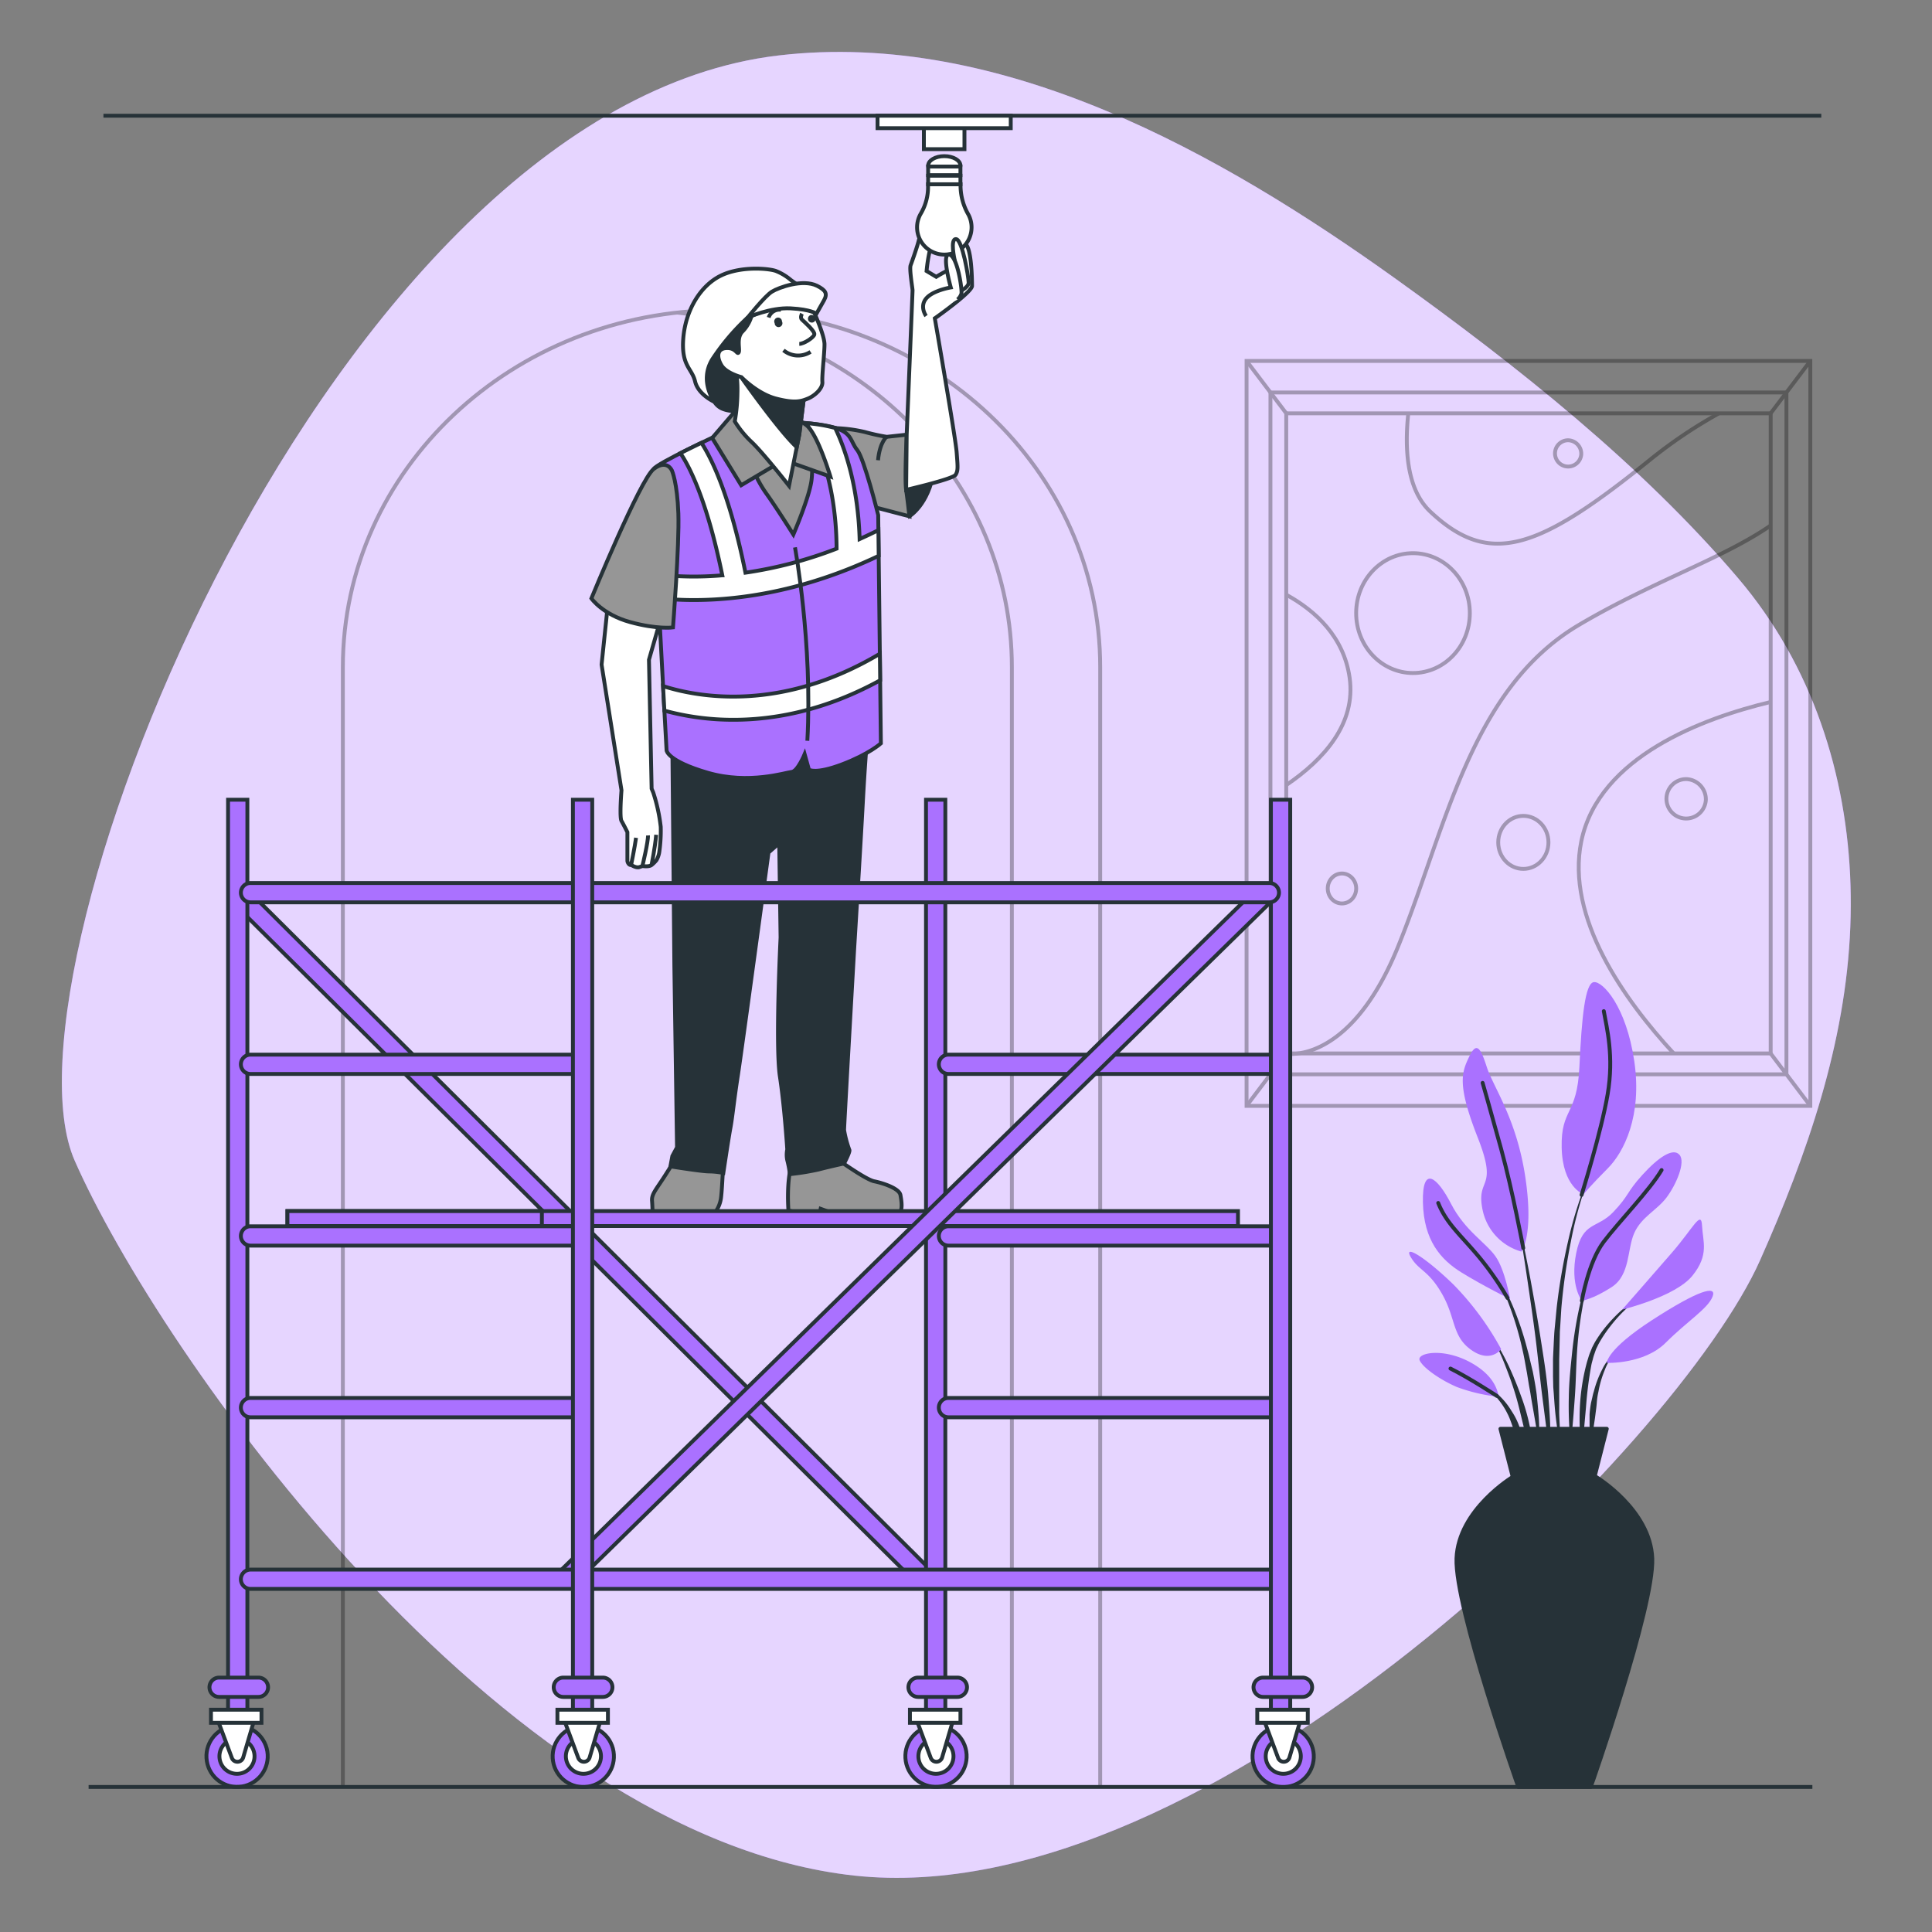 <svg xmlns="http://www.w3.org/2000/svg" viewBox="0 0 500 500"><rect x="0" y="0" width="500" height="500" fill="#808080" stroke="none"/><g id="freepik--background-simple--inject-29"><path d="M456.63,158.46q-3.17-4.56-6.83-8.86c-25-29.37-57.32-55-88.67-77.5C316.18,39.9,259.22,7.57,201.49,14.35,85.38,28-2.43,250.93,19.34,300.4s109.58,174.93,201.75,185S434.44,373.53,455.48,326.21c12.17-27.36,22.21-56.19,23.38-86.32C480,211.23,473.22,182.3,456.63,158.46Z" style="fill:#AA71FF"></path><path d="M456.63,158.46q-3.17-4.56-6.83-8.86c-25-29.37-57.32-55-88.67-77.5C316.18,39.9,259.22,7.57,201.49,14.35,85.38,28-2.43,250.93,19.34,300.4s109.58,174.93,201.75,185S434.44,373.53,455.48,326.21c12.17-27.36,22.21-56.19,23.38-86.32C480,211.23,473.22,182.3,456.63,158.46Z" style="fill:#fff;opacity:0.7"></path></g><g id="freepik--Door--inject-29"><g style="opacity:0.3"><path d="M261.87,462.08V172.65c0-47.38-37.84-86.41-86.58-91.75" style="fill:none;stroke:#000;stroke-miterlimit:10"></path><path d="M284.73,462.08V172.65c0-51-43.88-92.38-98-92.38h0c-54.13,0-98,41.36-98,92.38V462.08" style="fill:none;stroke:#000;stroke-miterlimit:10"></path></g></g><g id="freepik--Picture--inject-29"><g style="opacity:0.3"><rect x="322.61" y="93.41" width="145.9" height="192.79" style="fill:none;stroke:#000;stroke-miterlimit:10"></rect><rect x="328.79" y="101.57" width="133.54" height="176.46" style="fill:none;stroke:#000;stroke-miterlimit:10"></rect><rect x="332.88" y="106.97" width="125.37" height="165.66" style="fill:none;stroke:#000;stroke-miterlimit:10"></rect><path d="M458.24,136c-12.51,8.62-30.53,14.46-49.57,25.7-28.28,16.71-34.51,53.08-46.94,83.5-9.46,23.11-21.2,27-26.3,27.49a10.59,10.59,0,0,1-2.55,0" style="fill:none;stroke:#000;stroke-miterlimit:10"></path><path d="M364.46,107c-1.06,10.09-.11,20,5.74,25.45,15.28,14.32,27.72,10.14,57.13-13.71A124,124,0,0,1,444.82,107" style="fill:none;stroke:#000;stroke-miterlimit:10"></path><path d="M332.88,153.91c7.63,4.19,14.89,10.9,16.4,21.46,1.69,11.93-6.65,21.17-16.4,27.81" style="fill:none;stroke:#000;stroke-miterlimit:10"></path><path d="M433.17,272.64c-12.75-13.79-28-35.12-23.93-54.92,4.54-21.94,31.57-31.87,49-36.05" style="fill:none;stroke:#000;stroke-miterlimit:10"></path><ellipse cx="365.68" cy="158.67" rx="14.71" ry="15.51" style="fill:none;stroke:#000;stroke-miterlimit:10"></ellipse><ellipse cx="394.24" cy="218.01" rx="6.5" ry="6.86" style="fill:none;stroke:#000;stroke-miterlimit:10"></ellipse><path d="M441.47,207a5.1,5.1,0,1,1-5.09-5.37A5.24,5.24,0,0,1,441.47,207Z" style="fill:none;stroke:#000;stroke-miterlimit:10"></path><ellipse cx="347.3" cy="229.94" rx="3.68" ry="3.88" style="fill:none;stroke:#000;stroke-miterlimit:10"></ellipse><path d="M409.23,117.52a3.4,3.4,0,1,1-3.39-3.58A3.49,3.49,0,0,1,409.23,117.52Z" style="fill:none;stroke:#000;stroke-miterlimit:10"></path><line x1="322.61" y1="93.41" x2="332.88" y2="106.97" style="fill:none;stroke:#000;stroke-miterlimit:10"></line><line x1="468.51" y1="93.41" x2="458.24" y2="106.97" style="fill:none;stroke:#000;stroke-miterlimit:10"></line><line x1="458.24" y1="272.63" x2="468.51" y2="286.2" style="fill:none;stroke:#000;stroke-miterlimit:10"></line><line x1="322.61" y1="286.2" x2="332.88" y2="272.63" style="fill:none;stroke:#000;stroke-miterlimit:10"></line></g></g><g id="freepik--Plant--inject-29"><path d="M411.33,304.31h0a.08.08,0,0,0,0-.1s-.09,0-.1,0a101.4,101.4,0,0,0-5.37,16.83,156,156,0,0,0-3,17.44l-.42,4.41c-.07.74-.15,1.47-.2,2.21l-.12,2.21c-.06,1.48-.15,3-.2,4.43l0,4.43.05,2.22c0,.73.09,1.47.14,2.21.11,1.47.2,2.94.34,4.41.28,2.94.72,5.86,1.17,8.77a.08.08,0,0,0,.08.07.09.09,0,0,0,.08-.08h0c0-1.47-.07-2.94-.11-4.41s-.17-2.93-.15-4.4,0-2.94,0-4.4l0-2.2,0-2.19,0-4.39.11-4.39.05-2.2c0-.73.08-1.46.12-2.19l.27-4.39a156.89,156.89,0,0,1,2.49-17.39A101,101,0,0,1,411.33,304.31Z" style="fill:#263238"></path><path d="M412,327.27a.08.08,0,1,0-.15,0,107.15,107.15,0,0,0-3.13,11.15,105.15,105.15,0,0,0-1.84,11.46c-.39,3.84-.82,7.69-.87,11.55a95.54,95.54,0,0,0,.41,11.59.08.08,0,0,0,.07.07.08.08,0,0,0,.08-.07c.45-3.85.72-7.69,1-11.52s.31-7.68.56-11.52a102.05,102.05,0,0,1,1.37-11.41A100.4,100.4,0,0,1,412,327.27Z" style="fill:#263238"></path><path d="M424.69,335.34a.09.09,0,0,0-.11,0,38.84,38.84,0,0,0-8.51,7.42,33.36,33.36,0,0,0-3.33,4.63l-.68,1.29-.54,1.34a12.84,12.84,0,0,0-.47,1.36c-.13.45-.29.91-.41,1.37A54.37,54.37,0,0,0,408.88,364a64.79,64.79,0,0,0,.42,11.31.09.09,0,0,0,.07.06.08.08,0,0,0,.09-.07l1-11.19a98.83,98.83,0,0,1,1.41-11c.1-.45.23-.89.35-1.34a12.44,12.44,0,0,1,.39-1.32l.45-1.29.59-1.22a32.74,32.74,0,0,1,3.05-4.63,38.53,38.53,0,0,1,8-7.78h0A.08.08,0,0,0,424.69,335.34Z" style="fill:#263238"></path><path d="M418.53,349.72a12.33,12.33,0,0,0-3.87,4.66,27.11,27.11,0,0,0-2.17,5.7,12.69,12.69,0,0,0-.38,1.47l-.35,1.49a25.59,25.59,0,0,0-.38,3c0,1,0,2,0,3a25.74,25.74,0,0,0,.4,3,.06.06,0,0,0,.06.06.08.08,0,0,0,.09-.06,26.55,26.55,0,0,0,.54-3c.15-1,.31-2,.43-3s.27-1.95.34-2.93.21-2,.43-2.92a26.94,26.94,0,0,1,1.65-5.65,12.47,12.47,0,0,1,3.25-4.85h0a.08.08,0,0,0,0-.1A.07.07,0,0,0,418.53,349.72Z" style="fill:#263238"></path><path d="M400.67,360.94c-.41-5-1.23-9.89-2-14.81s-1.63-9.82-2.53-14.71-1.91-9.77-3-14.63a.08.08,0,0,0-.15,0c.85,4.9,1.62,9.81,2.34,14.73s1.45,9.83,2.07,14.76,1.08,9.87,1.7,14.79L401,375.89a.07.07,0,0,0,.07.07.07.07,0,0,0,.08-.07c.06-1.25.06-2.5.09-3.75s-.05-2.49-.07-3.74C401.07,365.91,400.86,363.42,400.67,360.94Z" style="fill:#263238"></path><path d="M397.69,360.87c-.26-2-.62-3.93-1-5.88l-.7-2.9c-.22-1-.44-1.94-.72-2.89a82.88,82.88,0,0,0-3.8-11.3l-.6-1.37-.66-1.34c-.42-.9-.93-1.76-1.41-2.63a22.15,22.15,0,0,0-3.59-4.75.08.08,0,1,0-.11.11h0a21.5,21.5,0,0,1,3.28,4.86c.43.88.89,1.75,1.26,2.67l.58,1.35.52,1.38a80.79,80.79,0,0,1,3.31,11.3c.45,1.91.75,3.86,1.12,5.79l.47,2.91c.17,1,.37,1.93.51,2.91.31,1.94.67,3.88,1,5.82s.65,3.9,1.07,5.84a.07.07,0,0,0,.07.07.09.09,0,0,0,.08-.08c0-2,0-4-.14-5.95S397.9,362.84,397.69,360.87Z" style="fill:#263238"></path><path d="M393.58,361.12c-.92-2.61-2-5.16-3.14-7.66a70.76,70.76,0,0,0-4-7.26.09.09,0,0,0-.11,0,.07.07,0,0,0,0,.1,69.56,69.56,0,0,1,3.37,7.48c1,2.55,1.92,5.13,2.68,7.75s1.34,5.28,2,7.91,1.33,5.28,2.14,7.94a.07.07,0,0,0,.07.06.09.09,0,0,0,.08-.08,39.61,39.61,0,0,0-.77-8.27A51.15,51.15,0,0,0,393.58,361.12Z" style="fill:#263238"></path><path d="M393.41,369.8a17.54,17.54,0,0,0-2.19-4.58,18.69,18.69,0,0,0-3.18-4,14.39,14.39,0,0,0-2-1.53,8.62,8.62,0,0,0-2.29-1,.07.07,0,0,0-.09.05.07.07,0,0,0,0,.1h0a11.6,11.6,0,0,1,3.81,3,18.77,18.77,0,0,1,2.65,4c.76,1.43,1.15,3,1.8,4.48.29.75.58,1.51.91,2.26a20,20,0,0,0,1,2.3h0s0,.05.07.05a.08.08,0,0,0,.08-.08,17.92,17.92,0,0,0-.09-2.54C393.79,371.46,393.61,370.63,393.41,369.8Z" style="fill:#263238"></path><path d="M393.72,323.9a14.15,14.15,0,0,1-10-10.65c-1.88-8.77,4.17-5-1.26-18.79s-4.17-16.91-2.29-20.88,2.92-2.71,4.59,2.51,7.73,13.36,10,28.6S393.72,323.9,393.72,323.9Z" style="fill:#AA71FF"></path><path d="M409.8,309.08s-5.43-1.88-5.64-12.11,4-8.14,4.59-20.88,1.46-21.71,3.76-21.92,8.35,6.26,10.44,20.46-2.71,23.59-6.89,27.77S409.8,309.08,409.8,309.08Z" style="fill:#AA71FF"></path><path d="M390.8,336.22s-1.26-7.52-3.76-11.07-7.94-6.68-11.49-13.57-7.51-10.23-7.3-.41,4.59,14.82,10,18.16S390.8,336.22,390.8,336.22Z" style="fill:#AA71FF"></path><path d="M388.5,349.16a75.13,75.13,0,0,0-12.32-16.7c-7.31-7.1-13.15-10.65-11.06-7.1s4.59,3.34,8.14,9.61,2.5,10.85,7.51,14.4S388.5,349.16,388.5,349.16Z" style="fill:#AA71FF"></path><path d="M387.87,361.48c-.21-.62-.41-5.22-7.51-9s-13.78-2.3-12.95-.42,5.22,5,9.61,6.89A44,44,0,0,0,387.87,361.48Z" style="fill:#AA71FF"></path><path d="M409.38,336.64s-3.13-4-1.46-12.32,5.42-6.26,9.6-10.65,3.34-5,7.52-9.6,7.93-7.1,9.6-5.22-.83,7.72-3.34,11.06-6.47,5-8.35,9.19-1,10.86-5.85,14S409.38,336.64,409.38,336.64Z" style="fill:#AA71FF"></path><path d="M419.82,338.93s7.51-8.56,12.94-14.82,7.52-11.07,7.73-6.89,1.88,7.52-2.51,12.95S419.82,338.93,419.82,338.93Z" style="fill:#AA71FF"></path><path d="M415.85,352.71s-.21-3.34,11.69-11.06,16.91-9.19,15.66-6.06-6.47,6.27-12.11,11.9S415.85,352.71,415.85,352.71Z" style="fill:#AA71FF"></path><path d="M394.22,323s-2.8-15-5.72-25.62-4.8-17.13-4.8-17.13" style="fill:none;stroke:#263238;stroke-linecap:round;stroke-linejoin:round"></path><path d="M409.31,309.24s5.08-16.24,6.75-26.05-.21-17.12-1-21.51" style="fill:none;stroke:#263238;stroke-linecap:round;stroke-linejoin:round"></path><path d="M390.14,335.91a77.93,77.93,0,0,0-7.7-11c-4.59-5.43-8.14-8.36-10.23-13.58" style="fill:none;stroke:#263238;stroke-linecap:round;stroke-linejoin:round"></path><path d="M409.38,336.64s1.67-10,5.64-15.24,11.9-13.37,15-18.59" style="fill:none;stroke:#263238;stroke-linecap:round;stroke-linejoin:round"></path><path d="M387.38,361.26s-7-4.58-12-7.08" style="fill:none;stroke:#263238;stroke-linecap:round;stroke-linejoin:round"></path><path d="M427.61,403.34c-.47-12.67-14.55-21.12-14.55-21.12H391.49s-14.08,8.45-14.55,21.12,16,59.12,16,59.12h18.76S428.08,416,427.61,403.34Z" style="fill:#263238;stroke:#263238;stroke-linecap:round;stroke-linejoin:round"></path><polygon points="415.84 369.77 388.31 369.77 391.49 382.22 412.67 382.22 415.84 369.77" style="fill:#263238;stroke:#263238;stroke-linecap:round;stroke-linejoin:round"></polygon></g><g id="freepik--Character--inject-29"><path d="M175.38,299.4s-.31.15-2.93,4.31-3.86,5.25-3.7,7.1,0,3.7.77,4a28.33,28.33,0,0,0,8.78,1.08c4-.15,5.25-.46,6-1.23a8.09,8.09,0,0,0,2.31-4.78c.31-2.47.62-10.17.62-10.17Z" style="fill:#969696;stroke:#263238;stroke-miterlimit:10"></path><path d="M216.07,299.55s7.87,5.71,10.18,6.17,6.47,1.85,6.78,3.54.62,3.86-.31,4.63S225.63,315,221.47,315a16.84,16.84,0,0,1-6.94-1.39l-2.15-.77-.31,1.54s-1.24,0-2.62-.15-5.4-.93-5.4-.93-.62-7.71.93-12.18S216.07,299.55,216.07,299.55Z" style="fill:#969696;stroke:#263238;stroke-miterlimit:10"></path><path d="M174,192.43l.52,57.45.69,47.06L174,299.19l-.5,2.67s8.11,1.31,10,1.31a19.86,19.86,0,0,1,3.7.39s1.31-8.87,1.83-11.64.87-6.75,1.91-13.49,7.95-57.79,7.95-57.79l2.77-2.43.35,24.4s-1.39,28-.17,36,1.9,18.86,1.9,18.86a6.8,6.8,0,0,0,0,2.77,28.63,28.63,0,0,1,.69,3.63,66.42,66.42,0,0,0,7.44-1.21c2.6-.69,6.58-1.56,6.58-1.56s1.55-2.94,1.38-3.46a28,28,0,0,1-1.38-5.19c0-1.21,2.59-46.54,2.59-46.54s1.73-28.21,2.25-38.07S224.55,189,224.55,189l-15.4-2.76Z" style="fill:#263238;stroke:#263238;stroke-miterlimit:10"></path><path d="M235.35,133.6s4.93-2.87,6.37-11.81-6.52-8.94-8.69-7S232.6,127.29,235.35,133.6Z" style="fill:#263238;stroke:#263238;stroke-miterlimit:10"></path><path d="M216.3,110.8a38.4,38.4,0,0,1,7.51,1,52,52,0,0,0,5.7,1.25l5.14-.56s-.55,11.54-.14,14.32.84,6.81.84,6.81l-9-2.36s-.69,1.11-3.75-6.54S216.3,110.8,216.3,110.8Z" style="fill:#969696;stroke:#263238;stroke-miterlimit:10"></path><path d="M234.65,112.47s1.52-36.83,1.52-37.33-.87-5.5-.5-6.5,1.75-4.88,2.13-6.51,3.38.88,2.88,2.5a40,40,0,0,0-.88,5.51l2.5,1.5A32.21,32.21,0,0,1,247.56,69c1.75-.5.12-6.38,2-6s2,9.38,2,11-9.63,8.38-9.63,8.38,5.37,30.91,5.65,34.66.42,4.73-.28,5.84-12.79,3.89-12.79,3.89Z" style="fill:#fff;stroke:#263238;stroke-miterlimit:10"></path><path d="M240.21,42.86c0-1.35,1.87-2.45,4.18-2.45s4.17,1.1,4.17,2.45-1.87,2.45-4.17,2.45S240.21,44.22,240.21,42.86Z" style="fill:#fff;stroke:#263238;stroke-miterlimit:10"></path><path d="M237.34,58.83a7.05,7.05,0,1,0,13.25-3.35,15.06,15.06,0,0,1-2-7.17v-.63h-8.41v.63a13.52,13.52,0,0,1-1.85,6.92A7,7,0,0,0,237.34,58.83Z" style="fill:#fff;stroke:#263238;stroke-miterlimit:10"></path><rect x="240.21" y="45.46" width="8.36" height="2.22" transform="translate(488.77 93.15) rotate(180)" style="fill:#fff;stroke:#263238;stroke-miterlimit:10"></rect><rect x="240.21" y="43.09" width="8.36" height="2.22" transform="translate(488.77 88.41) rotate(180)" style="fill:#fff;stroke:#263238;stroke-miterlimit:10"></rect><path d="M247.06,67.26s-1.26-5.5.37-5.38,3.25,9.89,3.25,11.26-2.75,2.5-2.75,2.5Z" style="fill:#fff;stroke:#263238;stroke-miterlimit:10"></path><path d="M239.67,81.78s-1.75-2.38,0-4.51,6.39-2.88,6.39-2.88-2.51-8.88-.38-8.5,3.38,9.25,3.13,10.13a3.43,3.43,0,0,1-1,1.5" style="fill:#fff;stroke:#263238;stroke-miterlimit:10"></path><path d="M229.51,113s-1.8,1.27-2.28,6.11" style="fill:none;stroke:#263238;stroke-miterlimit:10"></path><path d="M184.89,104A4.43,4.43,0,0,0,187,105.8a7.8,7.8,0,0,0,3.34.55s4.59.14,6.81-3.33-1.81-12.24-.83-17.24S200,78.27,198.93,77s-4.17-2.36-11,5.15S179.33,98.29,184.89,104Z" style="fill:#263238;stroke:#263238;stroke-miterlimit:10"></path><path d="M185.72,112.61s-15.85,7.37-16.54,8.76,3.33,72.84,3.33,72.84.16,2.74,10.72,5.8,20.15-.1,21.67-.24,3.34-4.58,3.34-4.58l1.11,4s1.67,1.25,8.62-1.39,10-5.42,10-5.42l-.69-59.09s-3.62-14.59-5.43-16.82-1.25-4.31-5.56-5.7-13.9-1.8-18.76-1.8S185.72,112.61,185.72,112.61Z" style="fill:#AA71FF;stroke:#263238;stroke-miterlimit:10"></path><path d="M170.1,148.68c.1,2,.2,4.06.31,6.12a83.38,83.38,0,0,0,9.17.49c11.42,0,28.31-2.14,47.83-11.44l-.08-6.65q-2.46,1.23-4.86,2.31c-.41-13.72-3.7-23.25-6.33-28.75a39.93,39.93,0,0,0-7.53-1.25c1.81,2.82,7.8,13.58,7.9,32.48a108.58,108.58,0,0,1-23.59,6.22c-3.93-19.52-8.51-29.14-11.39-33.61-1.66.8-3.59,1.75-5.44,2.68,2.17,3.19,6.8,11.81,10.84,31.61A84.88,84.88,0,0,1,170.1,148.68Z" style="fill:#fff;stroke:#263238;stroke-miterlimit:10"></path><path d="M227.79,176.06l-.08-6.87c-25.51,15.17-46.9,11.31-56.11,8.37.12,2.29.24,4.42.34,6.35a67.49,67.49,0,0,0,17.88,2.37C200.36,186.28,213.45,183.92,227.79,176.06Z" style="fill:#fff;stroke:#263238;stroke-miterlimit:10"></path><path d="M205.74,141.66s4.59,24.89,3.2,50.05" style="fill:none;stroke:#263238;stroke-miterlimit:10"></path><path d="M194.76,121.09a30.84,30.84,0,0,0,3.89,7.09c2.92,4.17,6.67,10.15,6.67,10.15s4.31-10,4.73-14.32a32.3,32.3,0,0,0-.14-7.65l-8.76-5Z" style="fill:#969696;stroke:#263238;stroke-miterlimit:10"></path><path d="M190.31,106.35l-6,7,7.51,12.23,11-6.53,12.09,4.3s-3.33-11.12-6.25-13.34a34.31,34.31,0,0,0-6.26-3.75C201.85,105.94,199.76,103.44,190.31,106.35Z" style="fill:#969696;stroke:#263238;stroke-miterlimit:10"></path><path d="M208.24,101.49l-1.39,11-.65,3.24-2,10s-6.54-8.34-9.6-11.26a25.82,25.82,0,0,1-4.44-5.42,44.86,44.86,0,0,0,.69-7.37,30.56,30.56,0,0,0-.28-5.15l-.41-2.36a57.64,57.64,0,0,0,6.64,3.78l.86.39A65.75,65.75,0,0,0,208.24,101.49Z" style="fill:#fff;stroke:#263238;stroke-miterlimit:10"></path><path d="M208.24,101.49l-1.39,11-.65,3.24c-4.51-4.12-14.37-18.11-14.37-18.11l5,.3.86.39A65.75,65.75,0,0,0,208.24,101.49Z" style="fill:#263238;stroke:#263238;stroke-miterlimit:10"></path><path d="M210.6,80.64s2.78,6.11,2.78,8.48-.69,8.06-.55,9.73-2,3.61-3.76,4.31-3.33,1.25-8.2,0-9-5.56-9-5.56-3.9-1-5.15-3.06-1.25-4.31,1.25-4.45,2.78,1.81,3.2,1.11-.69-3.75,1-5.42a9.35,9.35,0,0,0,2.37-4.17c.42-1.11,6.11-2.92,9.73-3.89S210.6,80.64,210.6,80.64Z" style="fill:#fff;stroke:#263238;stroke-miterlimit:10"></path><path d="M207.55,81.19s-.56,1,0,1.53,3.47,3.06,3.19,3.89S208,89,206.85,89" style="fill:none;stroke:#263238;stroke-miterlimit:10"></path><path d="M209.77,91.06a5.92,5.92,0,0,1-7-.41" style="fill:none;stroke:#263238;stroke-miterlimit:10"></path><path d="M202.37,83.18a1,1,0,1,1-1.88.48,1,1,0,1,1,1.88-.48Z" style="fill:#263238"></path><path d="M211.1,82.52a1,1,0,1,1-1.25-1A1.13,1.13,0,0,1,211.1,82.52Z" style="fill:#263238"></path><path d="M198.93,82.17a2.93,2.93,0,0,1,3.19-2" style="fill:none;stroke:#263238;stroke-miterlimit:10"></path><path d="M193.51,82.17A57.73,57.73,0,0,0,184.33,93c-3.48,5.7.56,11,.56,11s-4.17-1.81-5-5.28-3.61-4-3.06-11.12,4.31-13.63,9.73-16.27,13.07-1.8,14.46-1.11a13.62,13.62,0,0,1,3.62,2.22,52.36,52.36,0,0,0,4.58,3.06Z" style="fill:#fff;stroke:#263238;stroke-miterlimit:10"></path><path d="M193.51,82.17s4.44-5.56,6.25-6.68,8-3.35,11.68-1.53c2.22,1.12,2.79,2,1.81,3.76-1.11,2-1.95,3.47-1.95,3.47s-1.39-1.11-6.67-1.39S193.51,82.17,193.51,82.17Z" style="fill:#fff;stroke:#263238;stroke-miterlimit:10"></path><path d="M157.36,156l-1.67,16,5.15,32.53s-.56,6.95,0,7.92,1.53,2.92,1.53,2.92v7.37c0,.42.41,1.25,1,1.11,0,0,1.25.84,2.08.56l.84-.28s1.67.28,2.36-.28a8.47,8.47,0,0,0,1.25-1.25,6.35,6.35,0,0,0,.7-1.94A38.93,38.93,0,0,0,171,214a44.76,44.76,0,0,0-1.94-8.89l-.42-1-.69-33.36,2.92-10.15Z" style="fill:#fff;stroke:#263238;stroke-miterlimit:10"></path><path d="M163.34,223.82s.94-4.6,1.27-7" style="fill:none;stroke:#263238;stroke-miterlimit:10"></path><path d="M166.26,224.1s1.53-6.34,1.44-7.89" style="fill:none;stroke:#263238;stroke-miterlimit:10"></path><path d="M168.62,223.82s.88-4.27,1.2-7.78" style="fill:none;stroke:#263238;stroke-miterlimit:10"></path><path d="M173.9,121.79s-1.25-3.06-4.72-.42-16.13,33.5-16.13,33.5,2.92,4.17,10,6.12,11.12,1.39,11.12,1.39,1.67-21.41,1.39-29.47S173.9,121.79,173.9,121.79Z" style="fill:#969696;stroke:#263238;stroke-miterlimit:10"></path></g><g id="freepik--Scaffold--inject-29"><polygon points="237.43 409.94 59.51 232.83 63.35 229.62 241.27 406.74 237.43 409.94" style="fill:#AA71FF;stroke:#263238;stroke-miterlimit:10"></polygon><rect x="239.65" y="206.97" width="5" height="237.44" style="fill:#AA71FF;stroke:#263238;stroke-miterlimit:10"></rect><path d="M247.76,439.16H237.6a2.5,2.5,0,1,1,0-5h10.16a2.5,2.5,0,1,1,0,5Z" style="fill:#AA71FF;stroke:#263238;stroke-miterlimit:10"></path><circle cx="242.22" cy="454.53" r="7.93" transform="translate(-69.68 44.67) rotate(-9.22)" style="fill:#AA71FF;stroke:#263238;stroke-miterlimit:10"></circle><path d="M246.76,454.53a4.54,4.54,0,1,0-4.54,4.53A4.53,4.53,0,0,0,246.76,454.53Z" style="fill:#fff;stroke:#263238;stroke-miterlimit:10"></path><path d="M237.39,445.58l3.49,9.36a1.56,1.56,0,0,0,1.46,1h0a1.54,1.54,0,0,0,1.48-1.11l2.73-9.26Z" style="fill:#fff;stroke:#263238;stroke-miterlimit:10"></path><rect x="235.49" y="442.47" width="13.07" height="3.39" style="fill:#fff;stroke:#263238;stroke-miterlimit:10"></rect><path d="M331,277.94H245.47a2.5,2.5,0,0,1-2.5-2.5h0a2.5,2.5,0,0,1,2.5-2.5H331Z" style="fill:#AA71FF;stroke:#263238;stroke-miterlimit:10"></path><path d="M331,322.36H245.47a2.49,2.49,0,0,1-2.5-2.5h0a2.5,2.5,0,0,1,2.5-2.5H331Z" style="fill:#AA71FF;stroke:#263238;stroke-miterlimit:10"></path><path d="M331,366.79H245.47a2.5,2.5,0,0,1-2.5-2.5h0a2.5,2.5,0,0,1,2.5-2.5H331Z" style="fill:#AA71FF;stroke:#263238;stroke-miterlimit:10"></path><rect x="150.37" y="406.21" width="180.63" height="5" style="fill:#AA71FF;stroke:#263238;stroke-miterlimit:10"></rect><rect x="328.91" y="206.97" width="5" height="237.44" style="fill:#AA71FF;stroke:#263238;stroke-miterlimit:10"></rect><path d="M337.08,439.16H326.91a2.5,2.5,0,0,1,0-5h10.17a2.5,2.5,0,0,1,0,5Z" style="fill:#AA71FF;stroke:#263238;stroke-miterlimit:10"></path><circle cx="332.11" cy="454.53" r="7.93" transform="translate(-68.36 58.91) rotate(-9.19)" style="fill:#AA71FF;stroke:#263238;stroke-miterlimit:10"></circle><path d="M336.65,454.53a4.54,4.54,0,1,0-4.54,4.53A4.53,4.53,0,0,0,336.65,454.53Z" style="fill:#fff;stroke:#263238;stroke-miterlimit:10"></path><path d="M327.28,445.58l3.49,9.36a1.56,1.56,0,0,0,1.46,1h0a1.54,1.54,0,0,0,1.48-1.11l2.73-9.26Z" style="fill:#fff;stroke:#263238;stroke-miterlimit:10"></path><rect x="325.38" y="442.47" width="13.07" height="3.39" style="fill:#fff;stroke:#263238;stroke-miterlimit:10"></rect><rect x="74.39" y="313.43" width="246" height="3.87" style="fill:#AA71FF;stroke:#263238;stroke-miterlimit:10"></rect><rect x="74.39" y="313.43" width="65.85" height="3.87" style="fill:#AA71FF;stroke:#263238;stroke-miterlimit:10"></rect><polygon points="148.67 409.92 144.83 406.71 325.63 229.62 329.47 232.83 148.67 409.92" style="fill:#AA71FF;stroke:#263238;stroke-miterlimit:10"></polygon><path d="M328.5,233.52H150.37v-5H328.5A2.5,2.5,0,0,1,331,231h0A2.5,2.5,0,0,1,328.5,233.52Z" style="fill:#AA71FF;stroke:#263238;stroke-miterlimit:10"></path><rect x="59.02" y="206.97" width="5" height="237.44" style="fill:#AA71FF;stroke:#263238;stroke-miterlimit:10"></rect><path d="M66.88,439.16H56.71a2.5,2.5,0,1,1,0-5H66.88a2.5,2.5,0,0,1,0,5Z" style="fill:#AA71FF;stroke:#263238;stroke-miterlimit:10"></path><circle cx="61.34" cy="454.53" r="7.93" transform="translate(-72.02 15.69) rotate(-9.22)" style="fill:#AA71FF;stroke:#263238;stroke-miterlimit:10"></circle><path d="M65.87,454.53a4.54,4.54,0,1,0-4.53,4.53A4.53,4.53,0,0,0,65.87,454.53Z" style="fill:#fff;stroke:#263238;stroke-miterlimit:10"></path><path d="M56.51,445.58,60,454.94a1.53,1.53,0,0,0,1.45,1h0a1.55,1.55,0,0,0,1.49-1.11l2.72-9.26Z" style="fill:#fff;stroke:#263238;stroke-miterlimit:10"></path><rect x="54.6" y="442.47" width="13.07" height="3.39" style="fill:#fff;stroke:#263238;stroke-miterlimit:10"></rect><path d="M150.37,233.52H64.84a2.5,2.5,0,0,1-2.5-2.5h0a2.5,2.5,0,0,1,2.5-2.5h85.53Z" style="fill:#AA71FF;stroke:#263238;stroke-miterlimit:10"></path><path d="M150.37,277.94H64.84a2.5,2.5,0,0,1-2.5-2.5h0a2.5,2.5,0,0,1,2.5-2.5h85.53Z" style="fill:#AA71FF;stroke:#263238;stroke-miterlimit:10"></path><path d="M150.37,322.36H64.84a2.49,2.49,0,0,1-2.5-2.5h0a2.5,2.5,0,0,1,2.5-2.5h85.53Z" style="fill:#AA71FF;stroke:#263238;stroke-miterlimit:10"></path><path d="M150.37,366.79H64.84a2.5,2.5,0,0,1-2.5-2.5h0a2.5,2.5,0,0,1,2.5-2.5h85.53Z" style="fill:#AA71FF;stroke:#263238;stroke-miterlimit:10"></path><path d="M150.37,411.21H64.84a2.5,2.5,0,0,1-2.5-2.5h0a2.5,2.5,0,0,1,2.5-2.5h85.53Z" style="fill:#AA71FF;stroke:#263238;stroke-miterlimit:10"></path><rect x="148.27" y="206.97" width="5" height="237.44" style="fill:#AA71FF;stroke:#263238;stroke-miterlimit:10"></rect><path d="M156,439.16H145.8a2.5,2.5,0,0,1,0-5H156a2.5,2.5,0,0,1,0,5Z" style="fill:#AA71FF;stroke:#263238;stroke-miterlimit:10"></path><circle cx="150.99" cy="454.53" r="7.93" transform="translate(-70.69 29.97) rotate(-9.19)" style="fill:#AA71FF;stroke:#263238;stroke-miterlimit:10"></circle><path d="M155.53,454.53a4.54,4.54,0,1,0-4.54,4.53A4.53,4.53,0,0,0,155.53,454.53Z" style="fill:#fff;stroke:#263238;stroke-miterlimit:10"></path><path d="M146.17,445.58l3.48,9.36a1.56,1.56,0,0,0,1.46,1h0a1.55,1.55,0,0,0,1.49-1.11l2.72-9.26Z" style="fill:#fff;stroke:#263238;stroke-miterlimit:10"></path><rect x="144.26" y="442.47" width="13.07" height="3.39" style="fill:#fff;stroke:#263238;stroke-miterlimit:10"></rect></g><g id="freepik--Ceiling--inject-29"><line x1="26.77" y1="29.95" x2="471.35" y2="29.95" style="fill:none;stroke:#263238;stroke-miterlimit:10"></line><rect x="239.1" y="32.52" width="10.5" height="6.08" style="fill:#fff;stroke:#263238;stroke-miterlimit:10"></rect><rect x="227.11" y="29.95" width="34.47" height="3.22" style="fill:#fff;stroke:#263238;stroke-miterlimit:10"></rect></g><g id="freepik--Floor--inject-29"><line x1="22.93" y1="462.46" x2="469.04" y2="462.46" style="fill:none;stroke:#263238;stroke-miterlimit:10"></line></g></svg>

